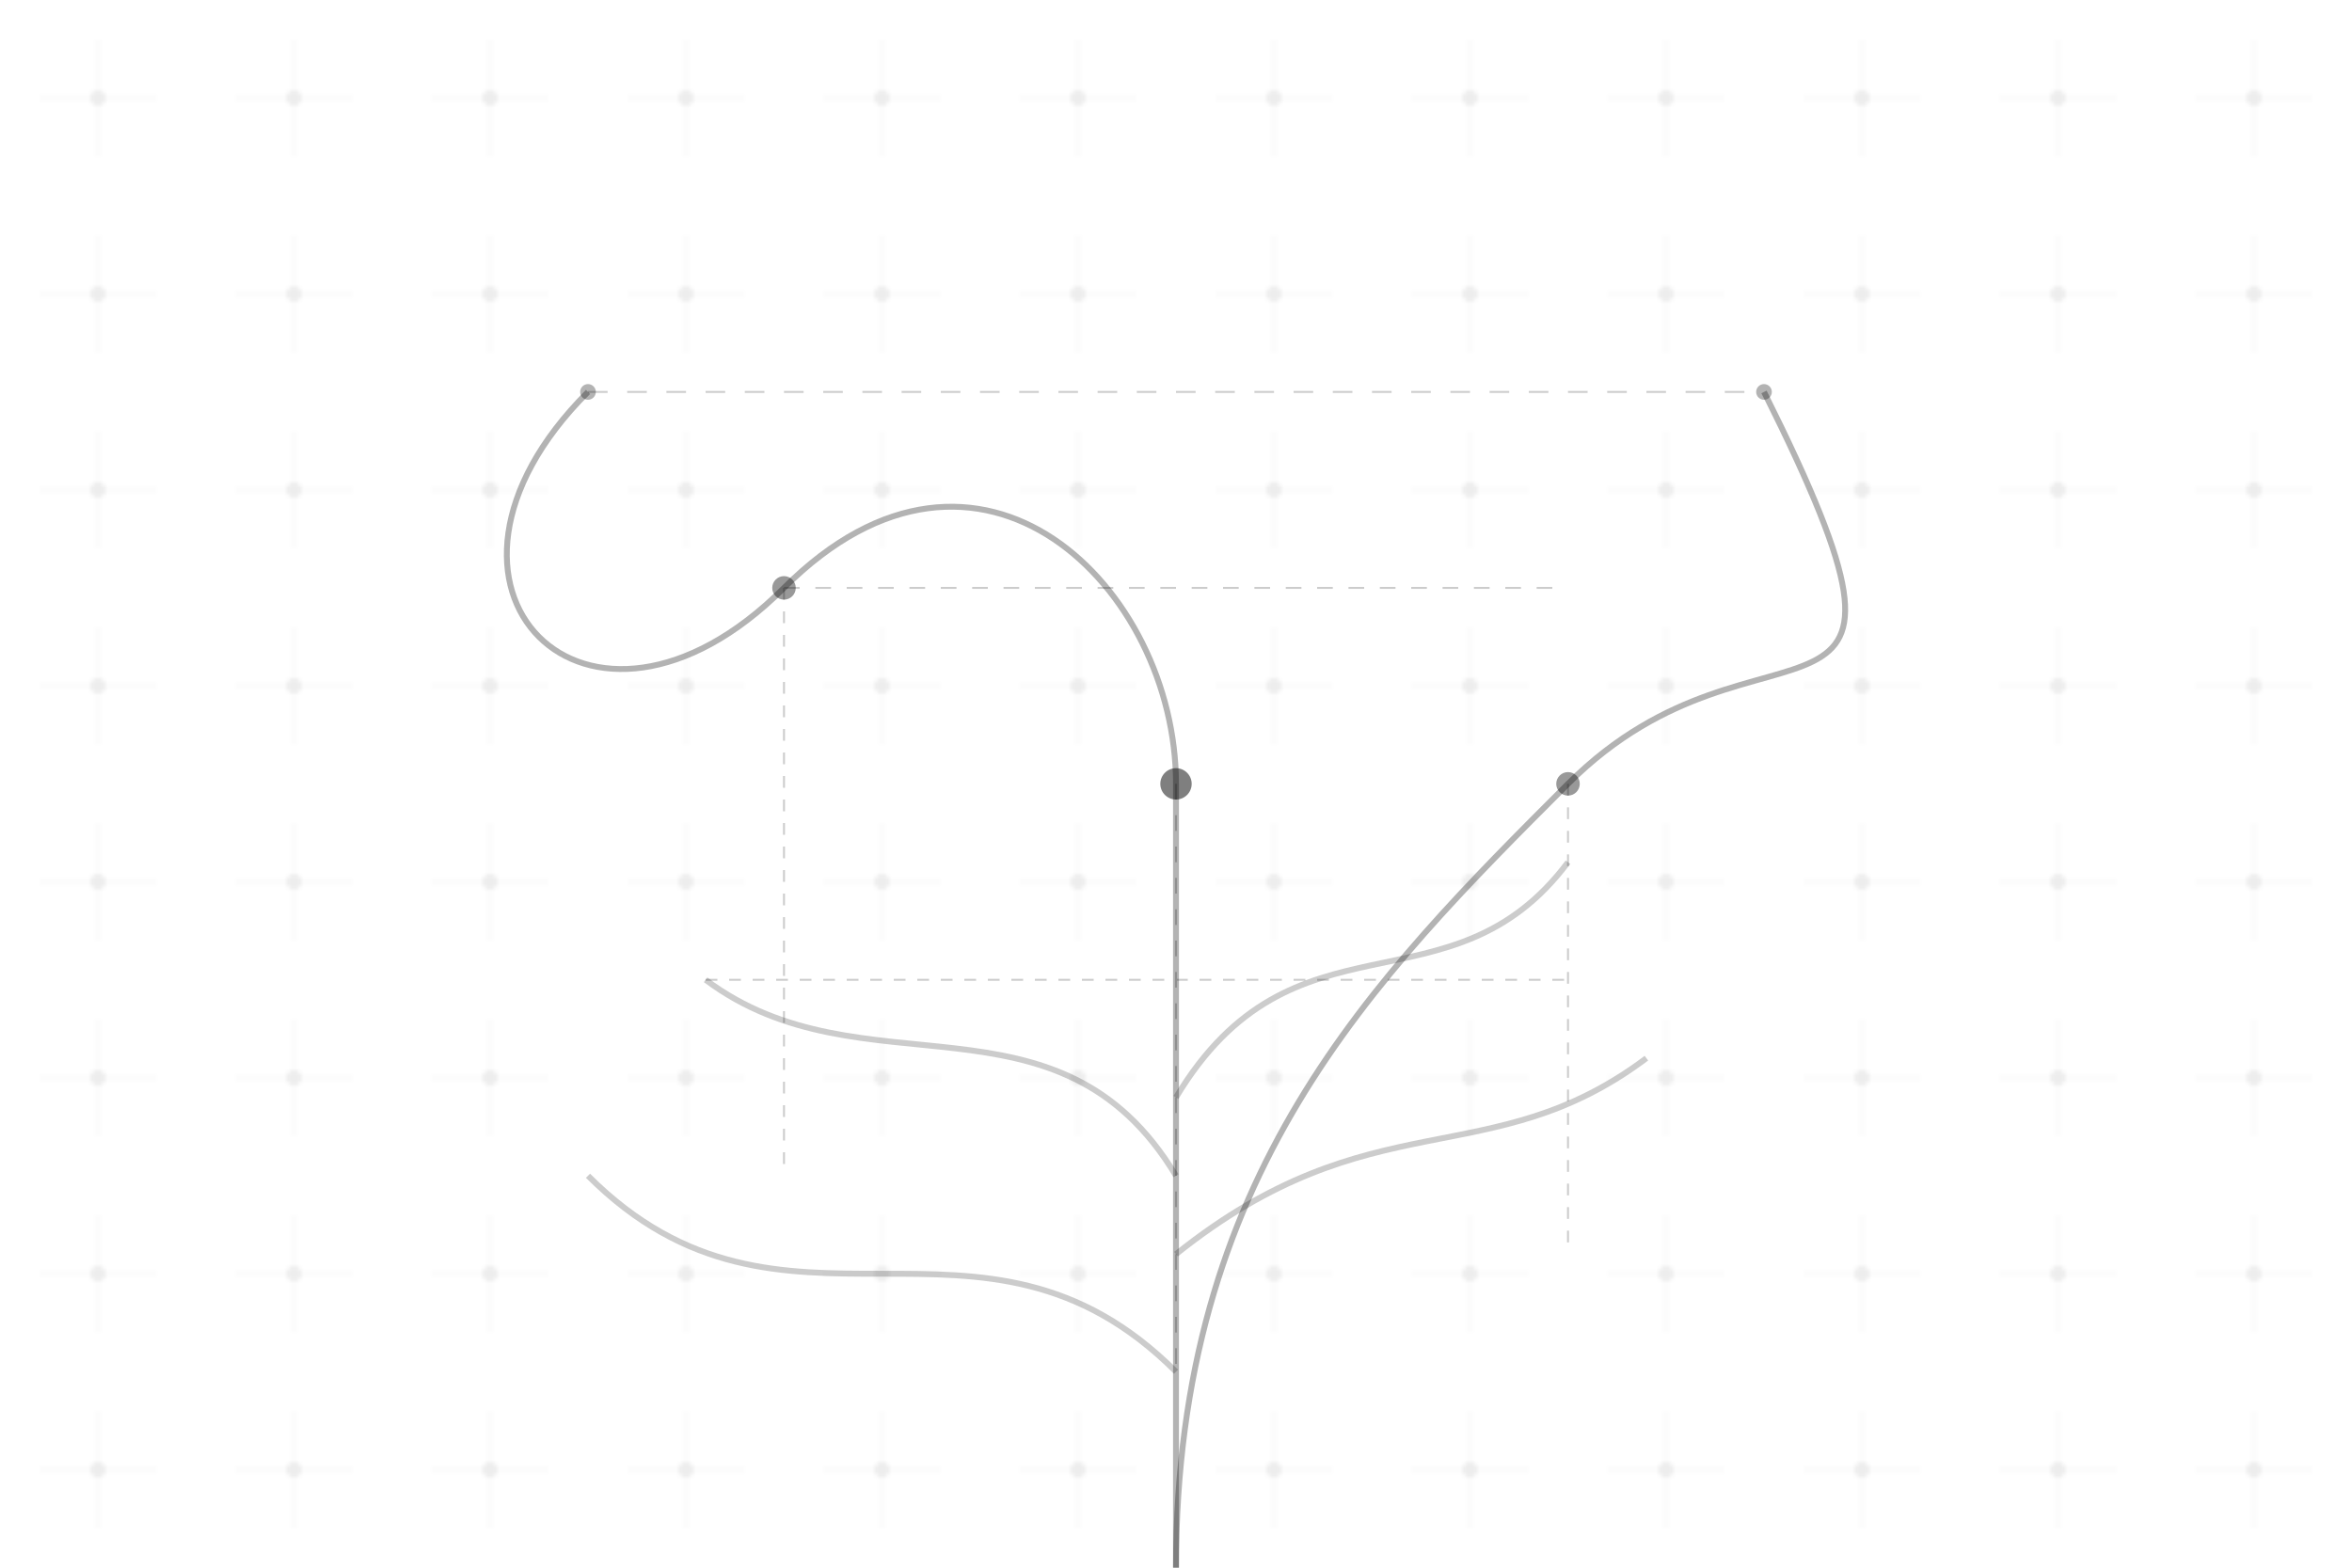 <?xml version="1.0" encoding="UTF-8"?>
<svg width="600" height="400" viewBox="0 0 600 400" xmlns="http://www.w3.org/2000/svg">
  <defs>
    <!-- Gradiente para as raízes -->
    <linearGradient id="rootGradient" x1="0%" y1="0%" x2="100%" y2="0%">
      <stop offset="0%" style="stop-color:currentColor;stop-opacity:0.1"/>
      <stop offset="50%" style="stop-color:currentColor;stop-opacity:0.3"/>
      <stop offset="100%" style="stop-color:currentColor;stop-opacity:0.1"/>
    </linearGradient>
    
    <!-- Padrão de circuito -->
    <pattern id="circuitPattern" x="0" y="0" width="50" height="50" patternUnits="userSpaceOnUse">
      <path d="M10 25h30 M25 10v30" stroke="currentColor" stroke-width="0.5" opacity="0.2"/>
      <circle cx="25" cy="25" r="2" fill="currentColor" opacity="0.3"/>
    </pattern>
  </defs>

  <!-- Raízes principais do mangue -->
  <g stroke="currentColor" fill="none" stroke-width="1.5">
    <!-- Raiz central -->
    <path d="M300 400 C300 300, 300 250, 300 200
             C300 150, 250 100, 200 150
             C150 200, 100 150, 150 100" 
          stroke="currentColor" fill="none" opacity="0.3"/>
    
    <!-- Raiz direita -->
    <path d="M300 400 C300 300, 350 250, 400 200
             C450 150, 500 200, 450 100" 
          stroke="currentColor" fill="none" opacity="0.3"/>
    
    <!-- Raízes menores à esquerda -->
    <path d="M300 350 C250 300, 200 350, 150 300" opacity="0.2"/>
    <path d="M300 300 C270 250, 220 280, 180 250" opacity="0.2"/>
    
    <!-- Raízes menores à direita -->
    <path d="M300 320 C350 280, 380 300, 420 270" opacity="0.2"/>
    <path d="M300 280 C330 230, 370 260, 400 220" opacity="0.2"/>
  </g>

  <!-- Nós de conexão (representando a junção entre natureza e tecnologia) -->
  <g>
    <circle cx="300" cy="200" r="4" fill="currentColor" opacity="0.5"/>
    <circle cx="200" cy="150" r="3" fill="currentColor" opacity="0.4"/>
    <circle cx="400" cy="200" r="3" fill="currentColor" opacity="0.4"/>
    <circle cx="150" cy="100" r="2" fill="currentColor" opacity="0.3"/>
    <circle cx="450" cy="100" r="2" fill="currentColor" opacity="0.3"/>
  </g>

  <!-- Linhas de circuito integradas às raízes -->
  <g stroke="currentColor" stroke-width="0.5" opacity="0.2">
    <!-- Conexões horizontais -->
    <path d="M150 100 H450" stroke-dasharray="5,5"/>
    <path d="M200 150 H400" stroke-dasharray="4,4"/>
    <path d="M180 250 H400" stroke-dasharray="3,3"/>
    
    <!-- Conexões verticais -->
    <path d="M300 200 V350" stroke-dasharray="4,4"/>
    <path d="M200 150 V300" stroke-dasharray="3,3"/>
    <path d="M400 200 V320" stroke-dasharray="3,3"/>
  </g>

  <!-- Pequenos elementos de circuito -->
  <g fill="currentColor" opacity="0.2">
    <rect x="0" y="0" width="600" height="400" fill="url(#circuitPattern)"/>
  </g>
</svg>
